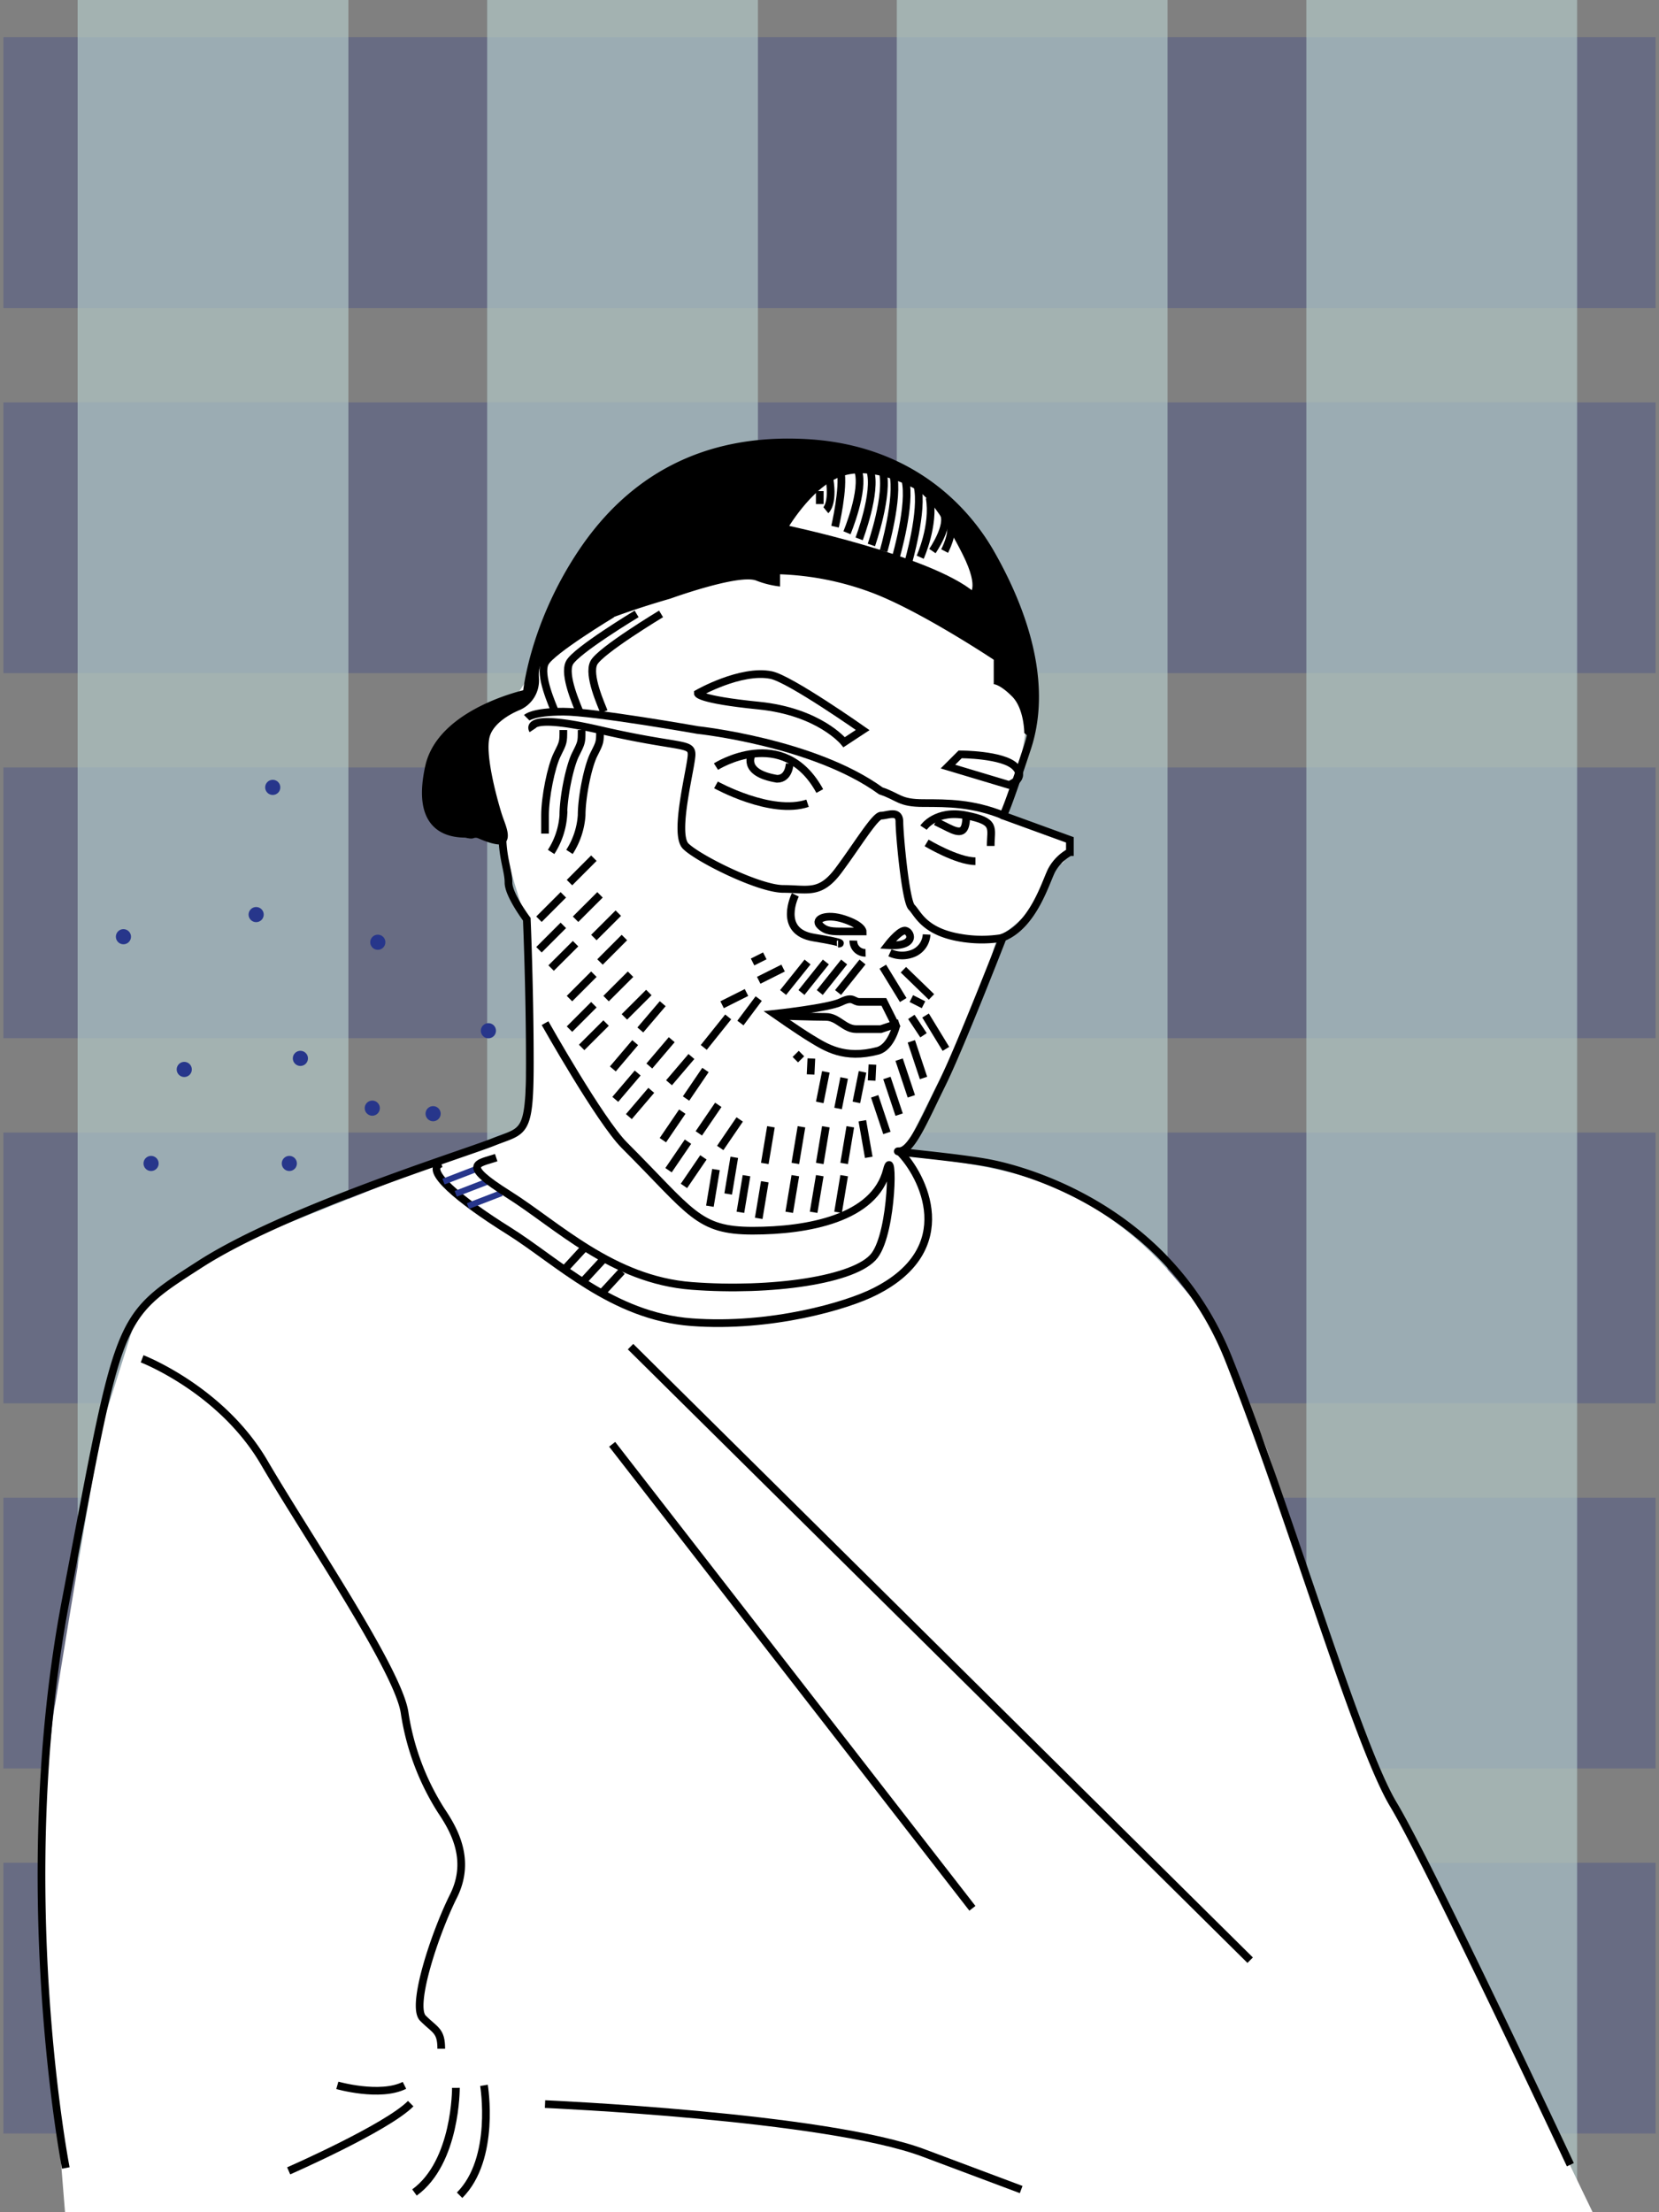 <svg xmlns="http://www.w3.org/2000/svg" viewBox="0 0 300 400"><rect x="0" y="0" width="300" height="400" fill="#808080" stroke="none"/><defs><style>.cls-1{opacity:0.6;}.cls-2{opacity:0.66;}.cls-3{fill:#27368b;}.cls-4{fill:#d9fffe;}.cls-5,.cls-8{fill:#fff;}.cls-6,.cls-7{fill:none;}.cls-6,.cls-8{stroke:#000;stroke-width:1.39px;}.cls-6,.cls-7,.cls-8{stroke-miterlimit:10;}.cls-7{stroke:#27368b;stroke-width:1.1px;}</style></defs><g id="Layer_1" data-name="Layer 1"><g class="cls-1"><g class="cls-2"><g class="cls-2"><rect class="cls-3" x="0.62" y="6.73" width="298.77" height="48.96"/></g><g class="cls-2"><rect class="cls-3" x="0.62" y="72.75" width="298.77" height="48.96"/></g><g class="cls-2"><rect class="cls-3" x="0.61" y="138.76" width="298.77" height="48.96"/></g><g class="cls-2"><rect class="cls-3" x="0.61" y="204.78" width="298.77" height="48.96"/></g><g class="cls-2"><rect class="cls-3" x="0.61" y="270.8" width="298.77" height="48.96"/></g><g class="cls-2"><rect class="cls-3" x="0.61" y="336.81" width="298.77" height="48.96"/></g></g><g class="cls-2"><rect class="cls-4" x="60.71" y="171.77" width="400" height="48.96" transform="translate(456.96 -64.46) rotate(90)"/><rect class="cls-4" x="-13.35" y="171.77" width="400" height="48.96" transform="translate(382.9 9.6) rotate(90)"/><rect class="cls-4" x="-87.42" y="171.77" width="400" height="48.96" transform="translate(308.83 83.67) rotate(90)"/><rect class="cls-4" x="-161.48" y="171.77" width="400" height="48.96" transform="translate(234.77 157.73) rotate(90)"/></g></g><path class="cls-5" d="M7,341s2-29,3-33c0,0,7.74-48.23,9-52s6-19,6-19l15-11,55-22v-6s1.26-28.23,0-32-9.52-30.2-7-33c9-10,25.42-43.43,30.45-43.43s11.29-1.25,17.57-2.51,20.09-1.25,30.13,2.51S181.23,104.47,185,112c3,6,1,22-3,36-.27,1,11,2.48,11,4,0,7.53-3,2-3,5,0,5.17-7,11-9,12-1.26.63-2.48,7.43-3,9-1.26,3.77-11,23-15,31,0,0,16,1,26,5,18.5,7.4,25.49,20.74,28,22s6.49,17.49,9,20,5,12,6,16c.73,2.91,5,15,5,15l10,28,41,85L12,403Z"/><path class="cls-6" d="M11.9,392S2,341.18,11.9,289.3s8.83-50.78,24.29-60.72,47.47-19.87,53-22.08,6.62-1.1,6.62-14.35-.55-25.94-.55-25.94-3.31-4.41-3.31-6.62-1.11-4.42-1.11-8.83H84.21c-4.42,0-8.83-2.21-6.62-12.15s17.66-13.24,17.66-13.24,1.1-12.15,9.93-25.39S127.26,79,146,80.1s28.7,12.15,33.12,19.88,11,22.07,6.62,35.32-4.41,12.14-4.41,12.14l12.14,4.42v2.21a8.19,8.19,0,0,0-3.31,3.31c-1.11,2.21-3.31,9.94-8.83,12.14,0,0-7.73,19.87-11,26.5s-5.52,12.14-7.73,12.14,11,1.1,16.56,2.21,32,7.73,43,35.32,23.18,69.55,29.81,80.59,32,65.13,32,65.13"/><path class="cls-6" d="M25.7,245.69s14.35,5.52,22.08,18.77S72.07,302,73.17,309.72a45.54,45.54,0,0,0,6.62,17.67c2.21,3.31,5.52,8.83,2.21,15.45s-7.73,19.87-5.52,22.08,3.31,2.21,3.31,5.52"/><path class="cls-6" d="M52.2,392.52s17.66-7.73,22.07-12.15"/><path class="cls-6" d="M87.52,377.06s2.21,13.25-4.41,19.87"/><path class="cls-6" d="M82.44,377.51s.09,13.43-7.49,18.92"/><path class="cls-6" d="M61,377.06s7.72,2.21,12.14,0"/><path class="cls-6" d="M95.25,129.78s1.1-1.1,6.62-1.1S126.16,132,126.16,132s21,2.21,33.12,11c3.31,1.1,3.31,2.21,7.72,2.21s8.84,0,14.36,2.2"/><path class="cls-6" d="M96.35,132s-2.2-3.31,12.15,0,16.56,2.21,16.56,4.41S121.74,150.76,124,153s13.25,7.73,17.66,7.73,6.63,1.11,9.94-3.31,6.62-9.94,7.73-9.94,3.31-1.1,3.31,1.11,1.1,14.35,2.21,15.45,2.2,4.42,8.83,5.52a22.62,22.62,0,0,0,7.73,0"/><path class="cls-6" d="M129.47,138.61s12.14-7.72,18.77,4.42"/><path class="cls-6" d="M136,136.32s-2.11,3.4,4.51,4.5c2.21,0,2.29-2.76,2.29-2.76"/><path class="cls-6" d="M167,149.65s2.21-3.31,7.73-2.21,4.42,2.21,4.42,5.52"/><path class="cls-6" d="M169.21,148.55l2.21,1.1c2.21,1.11,3.31,1.11,3.31-2.21"/><path class="cls-6" d="M129.47,141.92s9.94,5.52,16.56,3.32"/><path class="cls-6" d="M167.56,152.41s5.52,3.31,8.83,3.31"/><path class="cls-6" d="M156,168.42s0-1.1-3.32-2.21-5.52,0-4.41,1.11,2.21,1.1,4.41,1.1Z"/><path class="cls-6" d="M160.53,170.9s1.9-2.48,3-2.63S166.15,171.26,160.53,170.9Z"/><path class="cls-6" d="M143.82,161.8s-3.31,6.62,3.31,7.72,4.42,1.11,4.42,1.11"/><path class="cls-6" d="M154.31,170.07a2.16,2.16,0,0,0,2.21,2.21"/><path class="cls-6" d="M160.93,172.28a5.31,5.31,0,0,0,4.42,0,3.91,3.91,0,0,0,2.21-3.31"/><path class="cls-6" d="M158.73,190c2.38-.65,3.31-4.42,3.31-4.42l-2.21-4.42h-4.42c-1.1,0-1.1-1.1-3.31,0S140,183.32,140,183.32s4.51,3.15,6.62,4.42C149.34,189.39,152.65,191.6,158.73,190Z"/><path class="cls-6" d="M141.45,183.68s5.68.19,7.89.19,3.31,2.21,5.52,2.21h4.42l3.31-1.1"/><path class="cls-6" d="M119.54,111s-11,6.63-12.15,8.84,1.4,7.72,1.81,8.83"/><path class="cls-6" d="M115.12,111s-11,6.63-12.14,8.84,1.4,7.72,1.8,8.83"/><path class="cls-6" d="M110.7,111s-11,6.63-12.14,8.84,1.4,7.72,1.8,8.83"/><path class="cls-6" d="M108.5,132c0,2.21,0,2.21-1.11,4.41s-2.21,7.73-2.21,11a14,14,0,0,1-2.2,6.63"/><path class="cls-6" d="M105.18,132c0,2.21,0,2.21-1.1,4.41s-2.21,7.73-2.21,11a14,14,0,0,1-2.21,6.63"/><path class="cls-6" d="M101.87,132c0,2.21,0,2.21-1.1,4.41s-2.21,7.73-2.21,11v3.32"/><path class="cls-6" d="M138.3,172.83l-2.21,1.11"/><path class="cls-6" d="M152.65,134.2,156,132s-13.14-9.25-16.56-9.94c-5.52-1.1-13.25,3.32-13.25,3.32s0,1.1,11,2.2S152.65,134.2,152.65,134.2Z"/><path class="cls-6" d="M171.42,138.61l2.21-2.21s7.73,0,9.93,2.21-1.1,3.31-1.1,3.31Z"/><path class="cls-6" d="M79.79,210.37c-3.31,1.1,3.32,6.62,12.15,12.14S110.7,238,125.06,239.07s28.18-3,33.11-5.52c15.46-7.73,8.83-21,4.42-25.39"/><line class="cls-7" x1="80.2" y1="213.65" x2="86.27" y2="211.31"/><line class="cls-7" x1="82.41" y1="215.86" x2="88.48" y2="213.52"/><line class="cls-7" x1="84.62" y1="218.07" x2="90.69" y2="215.73"/><line class="cls-6" x1="102.05" y1="229.56" x2="105.83" y2="225.45"/><line class="cls-6" x1="105.36" y1="231.77" x2="109.15" y2="227.66"/><line class="cls-6" x1="108.67" y1="233.98" x2="112.46" y2="229.87"/><path class="cls-6" d="M98.56,185s9.94,17.66,14.35,22.08c12.15,12.14,13.25,15.45,23.18,15.45s22.08-2.21,24.29-11c1.2-4.79,1.11,11-2.21,15.46s-18.76,6.62-33.11,5.52-24.29-11-33.12-16.56-5.52-5.52-2.21-6.63"/><line class="cls-6" x1="110.7" y1="261.15" x2="175.84" y2="345.05"/><line class="cls-6" x1="114.02" y1="243.49" x2="226.07" y2="354.43"/><path d="M121.19,108.25s12.14-4.41,15.46-3.31a17.31,17.31,0,0,0,4.41,1.11v-2.21a52.42,52.42,0,0,1,16.56,3.31c8.83,3.31,22.08,12.14,22.08,12.14v4.42s1.1,0,3.31,2.21,2.21,6.62,2.21,6.62l1.1.9.9-8.18a39.24,39.24,0,0,0-1.32-9.21c-1.23-3.93-5.65-15-6.75-16.07s-8.32-11.84-13-13.65-12.4-6.23-19-6.23-15.45-.16-21,2.68-15.68,8.8-20,15.76-10,18.88-10.85,26.14c-.08.69-6.21,2.78-9.77,4.49s-8.92,7.23-8.44,12.2.38,7.12,4.62,9.11c2.6,1.22,3.56,1.23,3.92,1.07a1,1,0,0,1,.79,0c1.24.55,4.08,1.69,4.94.83,1.1-1.1,0-3.31-.56-5-.49-1.48-3.31-11-2.2-14.35.7-2.1,3.19-3.76,5.47-4.69a5.8,5.8,0,0,0,3.39-5.59c-.23-2.75.59-3.71,5.49-7.38C107.39,112.12,121.19,108.25,121.19,108.25Z"/><path class="cls-8" d="M141.61,95.56s26.5,5.52,34.23,12.14c0,0,2.2-1.1-1.11-7.72s-6.62-11-8.83-12.15-8.83-4.41-14.35-2.21S141.61,95.56,141.61,95.56Z"/><line class="cls-6" x1="148.24" y1="88.8" x2="148.24" y2="91.14"/><path class="cls-6" d="M164.2,101.85s2.8-9.6,1.7-14"/><path class="cls-6" d="M162,100.75s2.81-9.61,1.7-14"/><path class="cls-6" d="M159.78,99.64s2.81-9.6,1.71-14"/><path class="cls-6" d="M157.57,98.54s3.23-9.23,2-13.47"/><path class="cls-6" d="M155.36,97.43s3.24-8.46,2-12.36"/><path class="cls-6" d="M153.16,96.33s3.23-7.71,2-11.26"/><path class="cls-6" d="M166.4,100.75S169,95,168.11,90"/><path class="cls-6" d="M168.61,99.64s3.23-4.69,2-6.84"/><path class="cls-6" d="M170.82,99.64s1.65-3.17,1-4.63"/><path class="cls-6" d="M151,95.23s1.65-7,1-10.16"/><path class="cls-6" d="M149.34,92.25s1.36-1.11.68-5.52"/><line class="cls-6" x1="107.39" y1="155.17" x2="102.98" y2="159.59"/><line class="cls-6" x1="101.87" y1="161.8" x2="97.46" y2="166.21"/><line class="cls-6" x1="111.81" y1="165.11" x2="107.39" y2="169.52"/><line class="cls-6" x1="108.5" y1="161.8" x2="104.08" y2="166.21"/><line class="cls-6" x1="101.87" y1="167.32" x2="97.46" y2="171.73"/><line class="cls-6" x1="104.08" y1="170.63" x2="99.66" y2="175.04"/><line class="cls-6" x1="112.91" y1="169.52" x2="108.5" y2="173.94"/><line class="cls-6" x1="107.39" y1="176.15" x2="102.98" y2="180.56"/><line class="cls-6" x1="117.33" y1="179.46" x2="112.91" y2="183.87"/><line class="cls-6" x1="114.02" y1="176.15" x2="109.6" y2="180.56"/><line class="cls-6" x1="107.39" y1="181.67" x2="102.98" y2="186.08"/><line class="cls-6" x1="109.6" y1="184.98" x2="105.18" y2="189.39"/><line class="cls-6" x1="119.84" y1="181.48" x2="115.79" y2="186.23"/><line class="cls-6" x1="114.86" y1="188.52" x2="110.82" y2="193.28"/><line class="cls-6" x1="125.03" y1="191.03" x2="120.98" y2="195.78"/><line class="cls-6" x1="121.47" y1="187.99" x2="117.42" y2="192.75"/><line class="cls-6" x1="115.31" y1="194.02" x2="111.26" y2="198.78"/><line class="cls-6" x1="117.77" y1="197.15" x2="113.72" y2="201.9"/><line class="cls-6" x1="127.57" y1="193.47" x2="124.06" y2="198.63"/><line class="cls-6" x1="123.38" y1="201" x2="119.87" y2="206.16"/><line class="cls-6" x1="133.76" y1="202.41" x2="130.24" y2="207.57"/><line class="cls-6" x1="129.89" y1="199.77" x2="126.37" y2="204.93"/><line class="cls-6" x1="124.41" y1="206.43" x2="120.89" y2="211.59"/><line class="cls-6" x1="127.2" y1="209.27" x2="123.68" y2="214.43"/><line class="cls-6" x1="143.82" y1="191.6" x2="144.93" y2="190.5"/><line class="cls-6" x1="146.58" y1="194.28" x2="146.72" y2="191.39"/><line class="cls-6" x1="157.62" y1="195.38" x2="157.76" y2="192.49"/><line class="cls-6" x1="127.26" y1="189.39" x2="131.68" y2="183.87"/><line class="cls-6" x1="130.58" y1="181.67" x2="134.99" y2="179.46"/><line class="cls-6" x1="133.89" y1="184.98" x2="137.2" y2="180.56"/><line class="cls-6" x1="137.2" y1="177.25" x2="141.61" y2="175.04"/><line class="cls-6" x1="164.8" y1="180.56" x2="167" y2="181.67"/><line class="cls-6" x1="164.8" y1="183.87" x2="167" y2="187.19"/><line class="cls-6" x1="149.34" y1="193.81" x2="148.24" y2="199.33"/><line class="cls-6" x1="152.65" y1="194.91" x2="151.55" y2="200.43"/><line class="cls-6" x1="155.97" y1="193.81" x2="154.86" y2="199.33"/><line class="cls-6" x1="153.76" y1="203.74" x2="152.65" y2="210.37"/><line class="cls-6" x1="155.94" y1="202.65" x2="157.1" y2="209.26"/><line class="cls-6" x1="149.34" y1="203.74" x2="148.24" y2="210.37"/><line class="cls-6" x1="144.93" y1="203.74" x2="143.82" y2="210.37"/><line class="cls-6" x1="152.65" y1="212.58" x2="151.55" y2="219.2"/><line class="cls-6" x1="148.24" y1="212.58" x2="147.13" y2="219.2"/><line class="cls-6" x1="143.82" y1="212.58" x2="142.72" y2="219.2"/><line class="cls-6" x1="139.41" y1="203.74" x2="138.3" y2="210.37"/><line class="cls-6" x1="132.78" y1="209.26" x2="131.68" y2="215.89"/><line class="cls-6" x1="129.47" y1="211.47" x2="128.37" y2="218.1"/><line class="cls-6" x1="134.99" y1="212.58" x2="133.89" y2="219.2"/><line class="cls-6" x1="138.3" y1="213.68" x2="137.2" y2="220.3"/><line class="cls-6" x1="164.8" y1="188.29" x2="167" y2="194.91"/><line class="cls-6" x1="162.59" y1="191.6" x2="164.8" y2="198.23"/><line class="cls-6" x1="160.38" y1="194.91" x2="162.59" y2="201.54"/><line class="cls-6" x1="158.17" y1="198.23" x2="160.38" y2="204.85"/><line class="cls-6" x1="146.03" y1="173.94" x2="141.61" y2="179.46"/><line class="cls-6" x1="149.34" y1="173.94" x2="144.93" y2="179.46"/><line class="cls-6" x1="152.65" y1="173.94" x2="148.24" y2="179.46"/><line class="cls-6" x1="155.97" y1="173.94" x2="151.55" y2="179.46"/><line class="cls-6" x1="168.44" y1="180.26" x2="163.36" y2="175.34"/><line class="cls-6" x1="163.33" y1="180.82" x2="159.64" y2="174.79"/><line class="cls-6" x1="171.05" y1="189.65" x2="167.37" y2="183.62"/><path class="cls-6" d="M98.56,380.45s50.78,2.21,68.44,8.83l17.66,6.62"/></g><g id="Layer_4" data-name="Layer 4"><circle class="cls-3" cx="78.32" cy="201.37" r="1.37"/><circle class="cls-3" cx="52.32" cy="210.37" r="1.37"/><circle class="cls-3" cx="68.32" cy="170.37" r="1.37"/><circle class="cls-3" cx="54.32" cy="191.37" r="1.37"/><circle class="cls-3" cx="88.32" cy="186.37" r="1.37"/><circle class="cls-3" cx="67.32" cy="200.37" r="1.37"/><circle class="cls-3" cx="33.32" cy="193.37" r="1.37"/><circle class="cls-3" cx="27.32" cy="210.37" r="1.37"/><circle class="cls-3" cx="22.32" cy="169.37" r="1.37"/><circle class="cls-3" cx="46.32" cy="165.37" r="1.37"/><circle class="cls-3" cx="49.32" cy="142.37" r="1.37"/></g></svg>